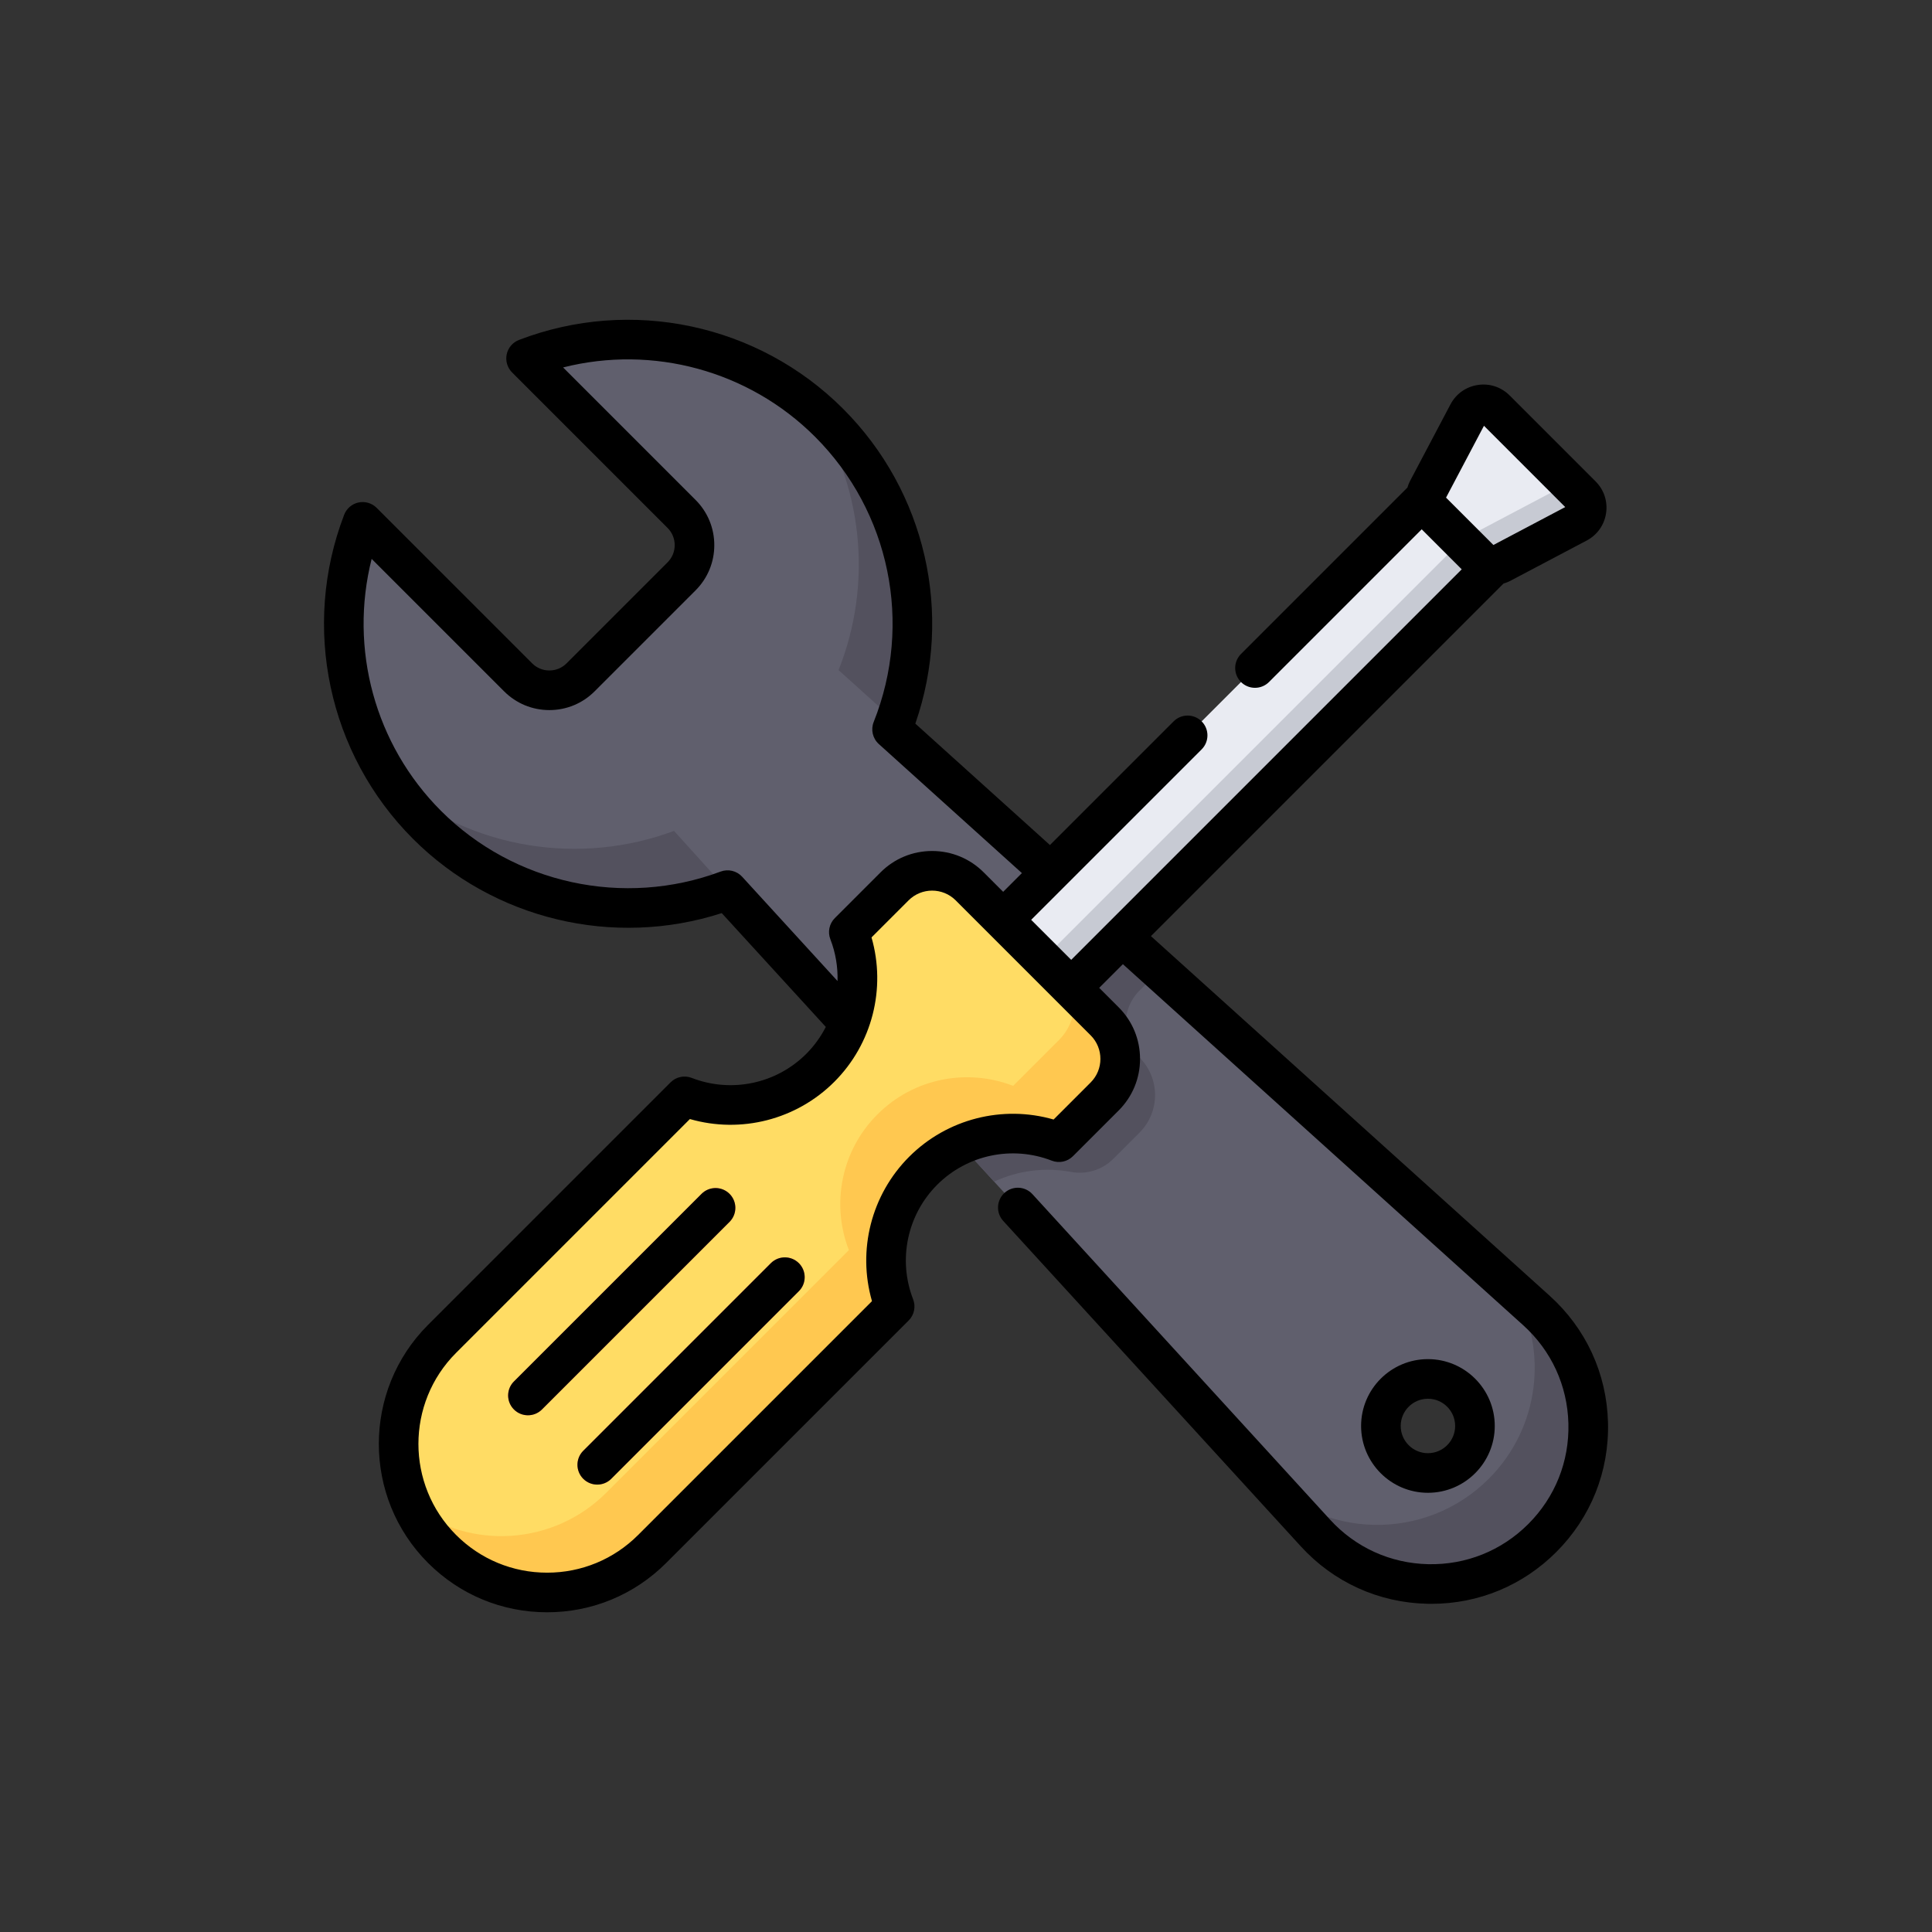 <?xml version="1.0"?>
<svg xmlns="http://www.w3.org/2000/svg" xmlns:xlink="http://www.w3.org/1999/xlink" version="1.1" id="Capa_1" x="0px" y="0px" viewBox="0 0 512 512" style="enable-background:new 0 0 512 512;" xml:space="preserve" width="512px" height="512px" class=""><rect x="0" y="0" width="512" height="512" fill="#333333" stroke="none"/><g transform="matrix(0.669 0 0 0.669 84.743 84.743)"><path style="fill:#605F6D;" d="M81.725,15.312l61.593,61.592c6.832,6.832,6.832,17.908,0,24.74l-40,40  c-6.832,6.832-17.908,6.832-24.74,0L16.986,80.052c-15.437,40.252-6.96,87.573,25.492,120.025  c32.192,32.192,79.015,40.79,119.057,25.857l232.874,254.654c23.911,26.148,64.804,27.06,89.859,2.006l0,0  c25.173-25.173,24.114-66.301-2.322-90.145L226.71,162.236c16.181-40.551,7.87-88.603-24.96-121.433  C169.298,8.351,121.978-0.125,81.725,15.312z M457.601,438.193c0,10.289-8.34,18.629-18.629,18.629s-18.629-8.341-18.629-18.629  s8.341-18.629,18.629-18.629C449.261,419.564,457.601,427.904,457.601,438.193z" data-original="#605F6D" class=""/><g>
	<path style="fill:#53515E;" d="M205.506,138.771L227.934,159c14.491-39.849,5.778-86.235-26.184-118.196   c-2.399-2.399-4.888-4.651-7.441-6.788C215.391,65.221,219.121,104.65,205.506,138.771z" data-original="#53515E"/>
	<path style="fill:#53515E;" d="M373.031,457.211l21.377,23.376c23.911,26.148,64.804,27.06,89.859,2.006l0,0   c25.173-25.173,24.114-66.301-2.322-90.145l-8.676-7.825c13.313,23.608,10.069,54.229-10.207,74.504l0,0   C438.008,484.181,396.942,483.359,373.031,457.211" data-original="#53515E"/>
	<path style="fill:#53515E;" d="M161.534,225.933l-21.205-23.466c-37.053,13.819-79.904,7.472-111.604-19.059   c3.971,5.877,8.55,11.466,13.752,16.669C74.67,232.269,121.493,240.867,161.534,225.933" data-original="#53515E"/>
	<path style="fill:#53515E;" d="M304.314,232.231l-19.797,19.797l-13.261-13.261c-8.217-8.217-21.54-8.217-29.757,0l-18.12,18.12   c4.563,11.752,4.544,24.873-0.059,36.611l43.81,47.907c9.579-4.465,20.275-5.748,30.496-3.845   c6.081,1.132,12.328-0.794,16.702-5.167l10.398-10.398c8.217-8.217,8.217-21.54,0-29.757l0,0c-7.324-7.324-7.324-19.198,0-26.522   l7.925-7.925L304.314,232.231z" data-original="#53515E"/>
</g><path style="fill:#E9EBF2;" d="M499.84,69.574l-34.051-34.051c-3.275-3.275-8.786-2.443-10.948,1.653l-18.331,34.73L269.004,239.411  l26.948,26.947L463.457,98.853l34.73-18.331C502.283,78.36,503.115,72.849,499.84,69.574z" data-original="#E9EBF2"/><path style="fill:#C7CAD3;" d="M499.84,69.574l-8.597-8.597c0.602,2.87-0.661,6.003-3.517,7.51l-34.73,18.331L285.491,254.323  l-15.7-15.7l-0.788,0.788l26.948,26.947L463.457,98.853l34.73-18.331C502.283,78.36,503.115,72.849,499.84,69.574z" data-original="#C7CAD3"/><path style="fill:#FFDC64;" d="M239.035,337.092c14.537-14.537,35.759-18.297,53.768-11.305l18.12-18.12  c8.217-8.217,8.217-21.54,0-29.757l-53.469-53.469c-8.217-8.217-21.54-8.217-29.757,0l-18.12,18.12  c6.992,18.008,3.232,39.23-11.305,53.768c-14.537,14.537-35.759,18.297-53.768,11.305l-96.058,96.058  c-22.982,22.982-22.982,60.244,0,83.226l0,0c22.983,22.983,60.244,22.983,83.227,0l96.058-96.058  C220.737,372.851,224.497,351.629,239.035,337.092z" data-original="#FFDC64"/><path style="fill:#FFC850;" d="M310.922,277.91l-12.643-12.643c1.771,6.958-0.042,14.64-5.488,20.085l-18.12,18.12  c-18.008-6.992-39.23-3.232-53.767,11.305s-18.297,35.759-11.305,53.768l-96.059,96.058c-20.968,20.968-53.816,22.795-76.868,5.503  c2.827,6.087,6.751,11.791,11.773,16.812c22.982,22.982,60.244,22.982,83.227,0l96.058-96.059  c-6.992-18.008-3.232-39.23,11.305-53.768c14.537-14.537,35.759-18.297,53.768-11.305l18.12-18.12  C319.139,299.45,319.139,286.127,310.922,277.91z" data-original="#FFC850"/><g>
	<path style="fill:#FF6B5C;" d="M82.46,433.959c-2.007,0-4.016-0.766-5.548-2.297c-3.064-3.065-3.064-8.031,0-11.096l74.318-74.318   c3.065-3.063,8.031-3.063,11.096,0c3.064,3.065,3.064,8.031,0,11.096l-74.318,74.318C86.476,433.193,84.467,433.959,82.46,433.959z   " data-original="#FF6B5C"/>
	<path style="fill:#FF6B5C;" d="M109.919,461.419c-2.007,0-4.016-0.766-5.548-2.297c-3.064-3.065-3.064-8.031,0-11.096   l74.318-74.318c3.065-3.063,8.031-3.063,11.096,0c3.064,3.065,3.064,8.031,0,11.096l-74.318,74.318   C113.935,460.652,111.927,461.419,109.919,461.419z" data-original="#FF6B5C"/>
</g><path d="M465.447,438.193c0-14.598-11.876-26.475-26.474-26.475s-26.475,11.876-26.475,26.475c0,14.598,11.876,26.474,26.475,26.474  C453.571,464.667,465.447,452.791,465.447,438.193z M428.188,438.193c0-5.946,4.838-10.784,10.784-10.784  c5.946,0,10.784,4.838,10.784,10.784c0,5.946-4.838,10.784-10.784,10.784S428.188,444.139,428.188,438.193z" data-original="#000000" class="active-path" style="fill:#000000"/><path d="M510.303,436.82c-0.5-19.383-8.704-37.211-23.102-50.198L329.249,244.157l139.658-139.658  c0.918-0.274,1.825-0.615,2.7-1.077L501.85,87.46c4.178-2.206,6.98-6.152,7.685-10.823c0.706-4.672-0.805-9.268-4.146-12.612  l-34.052-34.051c-3.342-3.341-7.935-4.852-12.611-4.146c-4.671,0.705-8.616,3.507-10.823,7.686L431.94,63.755  c-0.466,0.883-0.824,1.796-1.099,2.723l-65.92,65.92c-3.064,3.065-3.064,8.031,0,11.096c3.065,3.062,8.031,3.062,11.096,0  l60.492-60.493l15.853,15.853l-154.7,154.7l-15.853-15.853l67.525-67.524c3.064-3.065,3.064-8.031,0-11.096  c-3.065-3.062-8.031-3.062-11.096,0l-48.994,48.994l-53.322-48.094c15.118-43.516,4.17-91.931-28.625-124.725  C173.706,1.665,123.314-9.04,78.916,7.987c-2.481,0.952-4.312,3.094-4.864,5.693s0.247,5.301,2.126,7.18l61.592,61.593  c1.822,1.822,2.827,4.245,2.827,6.822c0,2.577-1.004,5-2.827,6.823l-39.999,39.999c-1.822,1.823-4.245,2.827-6.822,2.827  c-2.577,0-5-1.003-6.823-2.827L22.533,74.504c-1.88-1.879-4.58-2.678-7.18-2.126c-2.599,0.553-4.741,2.383-5.693,4.864  c-17.027,44.396-6.322,94.788,27.27,128.381c31.991,31.99,79.468,43.253,122.299,29.414l41.227,45.083  c-1.981,3.871-4.557,7.481-7.734,10.658c-11.884,11.884-29.695,15.628-45.38,9.54c-2.899-1.128-6.188-0.434-8.388,1.765  l-96.059,96.059c-26.004,26.005-26.004,68.317,0,94.32C55.494,505.063,72.243,512,90.058,512c17.814,0,34.564-6.937,47.161-19.534  l96.059-96.058c2.198-2.199,2.891-5.489,1.765-8.388c-6.089-15.684-2.345-33.497,9.538-45.381  c11.886-11.884,29.698-15.628,45.382-9.54c2.901,1.128,6.188,0.432,8.388-1.765l18.12-18.12c5.456-5.456,8.46-12.711,8.46-20.426  s-3.004-14.97-8.46-20.426l-7.713-7.713l9.383-9.383l158.552,143.007c11.172,10.077,17.539,23.911,17.926,38.951  c0.387,15.04-5.259,29.183-15.898,39.821c-10.588,10.59-24.695,16.226-39.636,15.903c-14.971-0.334-28.781-6.604-38.886-17.655  L282.31,346.378c-2.927-3.199-7.887-3.419-11.084-0.495c-3.197,2.925-3.419,7.887-0.495,11.084l117.888,128.915  c13.024,14.241,30.822,22.321,50.115,22.752c0.54,0.012,1.079,0.018,1.618,0.018c18.688,0,36.199-7.249,49.464-20.512  C503.526,474.429,510.801,456.203,510.303,436.82z M167.324,220.639c-2.16-2.36-5.534-3.174-8.532-2.056  c-38.363,14.31-81.845,4.868-110.768-24.052c-26.262-26.263-36.438-64.337-27.471-99.815l52.477,52.477  c4.787,4.786,11.15,7.421,17.918,7.421s13.131-2.635,17.917-7.421l39.999-39.999c4.786-4.787,7.421-11.15,7.421-17.918  s-2.635-13.131-7.421-17.917L96.388,18.88c35.475-8.971,73.553,1.208,99.814,27.471c29.659,29.657,38.773,74.003,23.222,112.978  c-1.217,3.049-0.407,6.534,2.032,8.733l56.679,51.122l-7.422,7.422L263,218.893c-5.456-5.456-12.711-8.46-20.426-8.46  s-14.97,3.004-20.426,8.46l-18.12,18.12c-2.198,2.199-2.891,5.489-1.765,8.388c2.087,5.375,2.992,10.997,2.837,16.548  L167.324,220.639z M305.374,302.119l-14.682,14.683c-20.192-5.821-42.164-0.299-57.205,14.741h-0.001  c-15.04,15.041-20.563,37.01-14.74,57.206l-92.622,92.62c-9.634,9.634-22.442,14.94-36.065,14.94s-26.433-5.306-36.065-14.94  c-19.887-19.886-19.887-52.244,0-72.131l92.621-92.621c20.194,5.824,42.163,0.298,57.205-14.742  c15.04-15.041,20.564-37.01,14.741-57.205l14.683-14.682c5.144-5.146,13.517-5.146,18.661,0l13.261,13.261l26.947,26.947  l13.261,13.261C310.52,288.603,310.52,296.975,305.374,302.119z M461.168,41.996l32.199,32.199l-28.454,15.019L446.149,70.45  L461.168,41.996z" data-original="#000000" class="active-path" style="fill:#000000"/><path d="M162.326,346.249c-3.065-3.063-8.031-3.063-11.096,0l-74.318,74.318c-3.064,3.065-3.064,8.031,0,11.096  c1.532,1.531,3.541,2.297,5.548,2.297s4.016-0.766,5.548-2.297l74.318-74.318C165.389,354.28,165.389,349.313,162.326,346.249z" data-original="#000000" class="active-path" style="fill:#000000"/><path d="M178.689,373.708l-74.318,74.317c-3.064,3.065-3.064,8.031,0,11.096c1.532,1.531,3.54,2.297,5.548,2.297  c2.007,0,4.016-0.766,5.548-2.297l74.318-74.317c3.064-3.065,3.064-8.031,0-11.096C186.721,370.645,181.754,370.645,178.689,373.708  z" data-original="#000000" class="active-path" style="fill:#000000"/></g> </svg>
